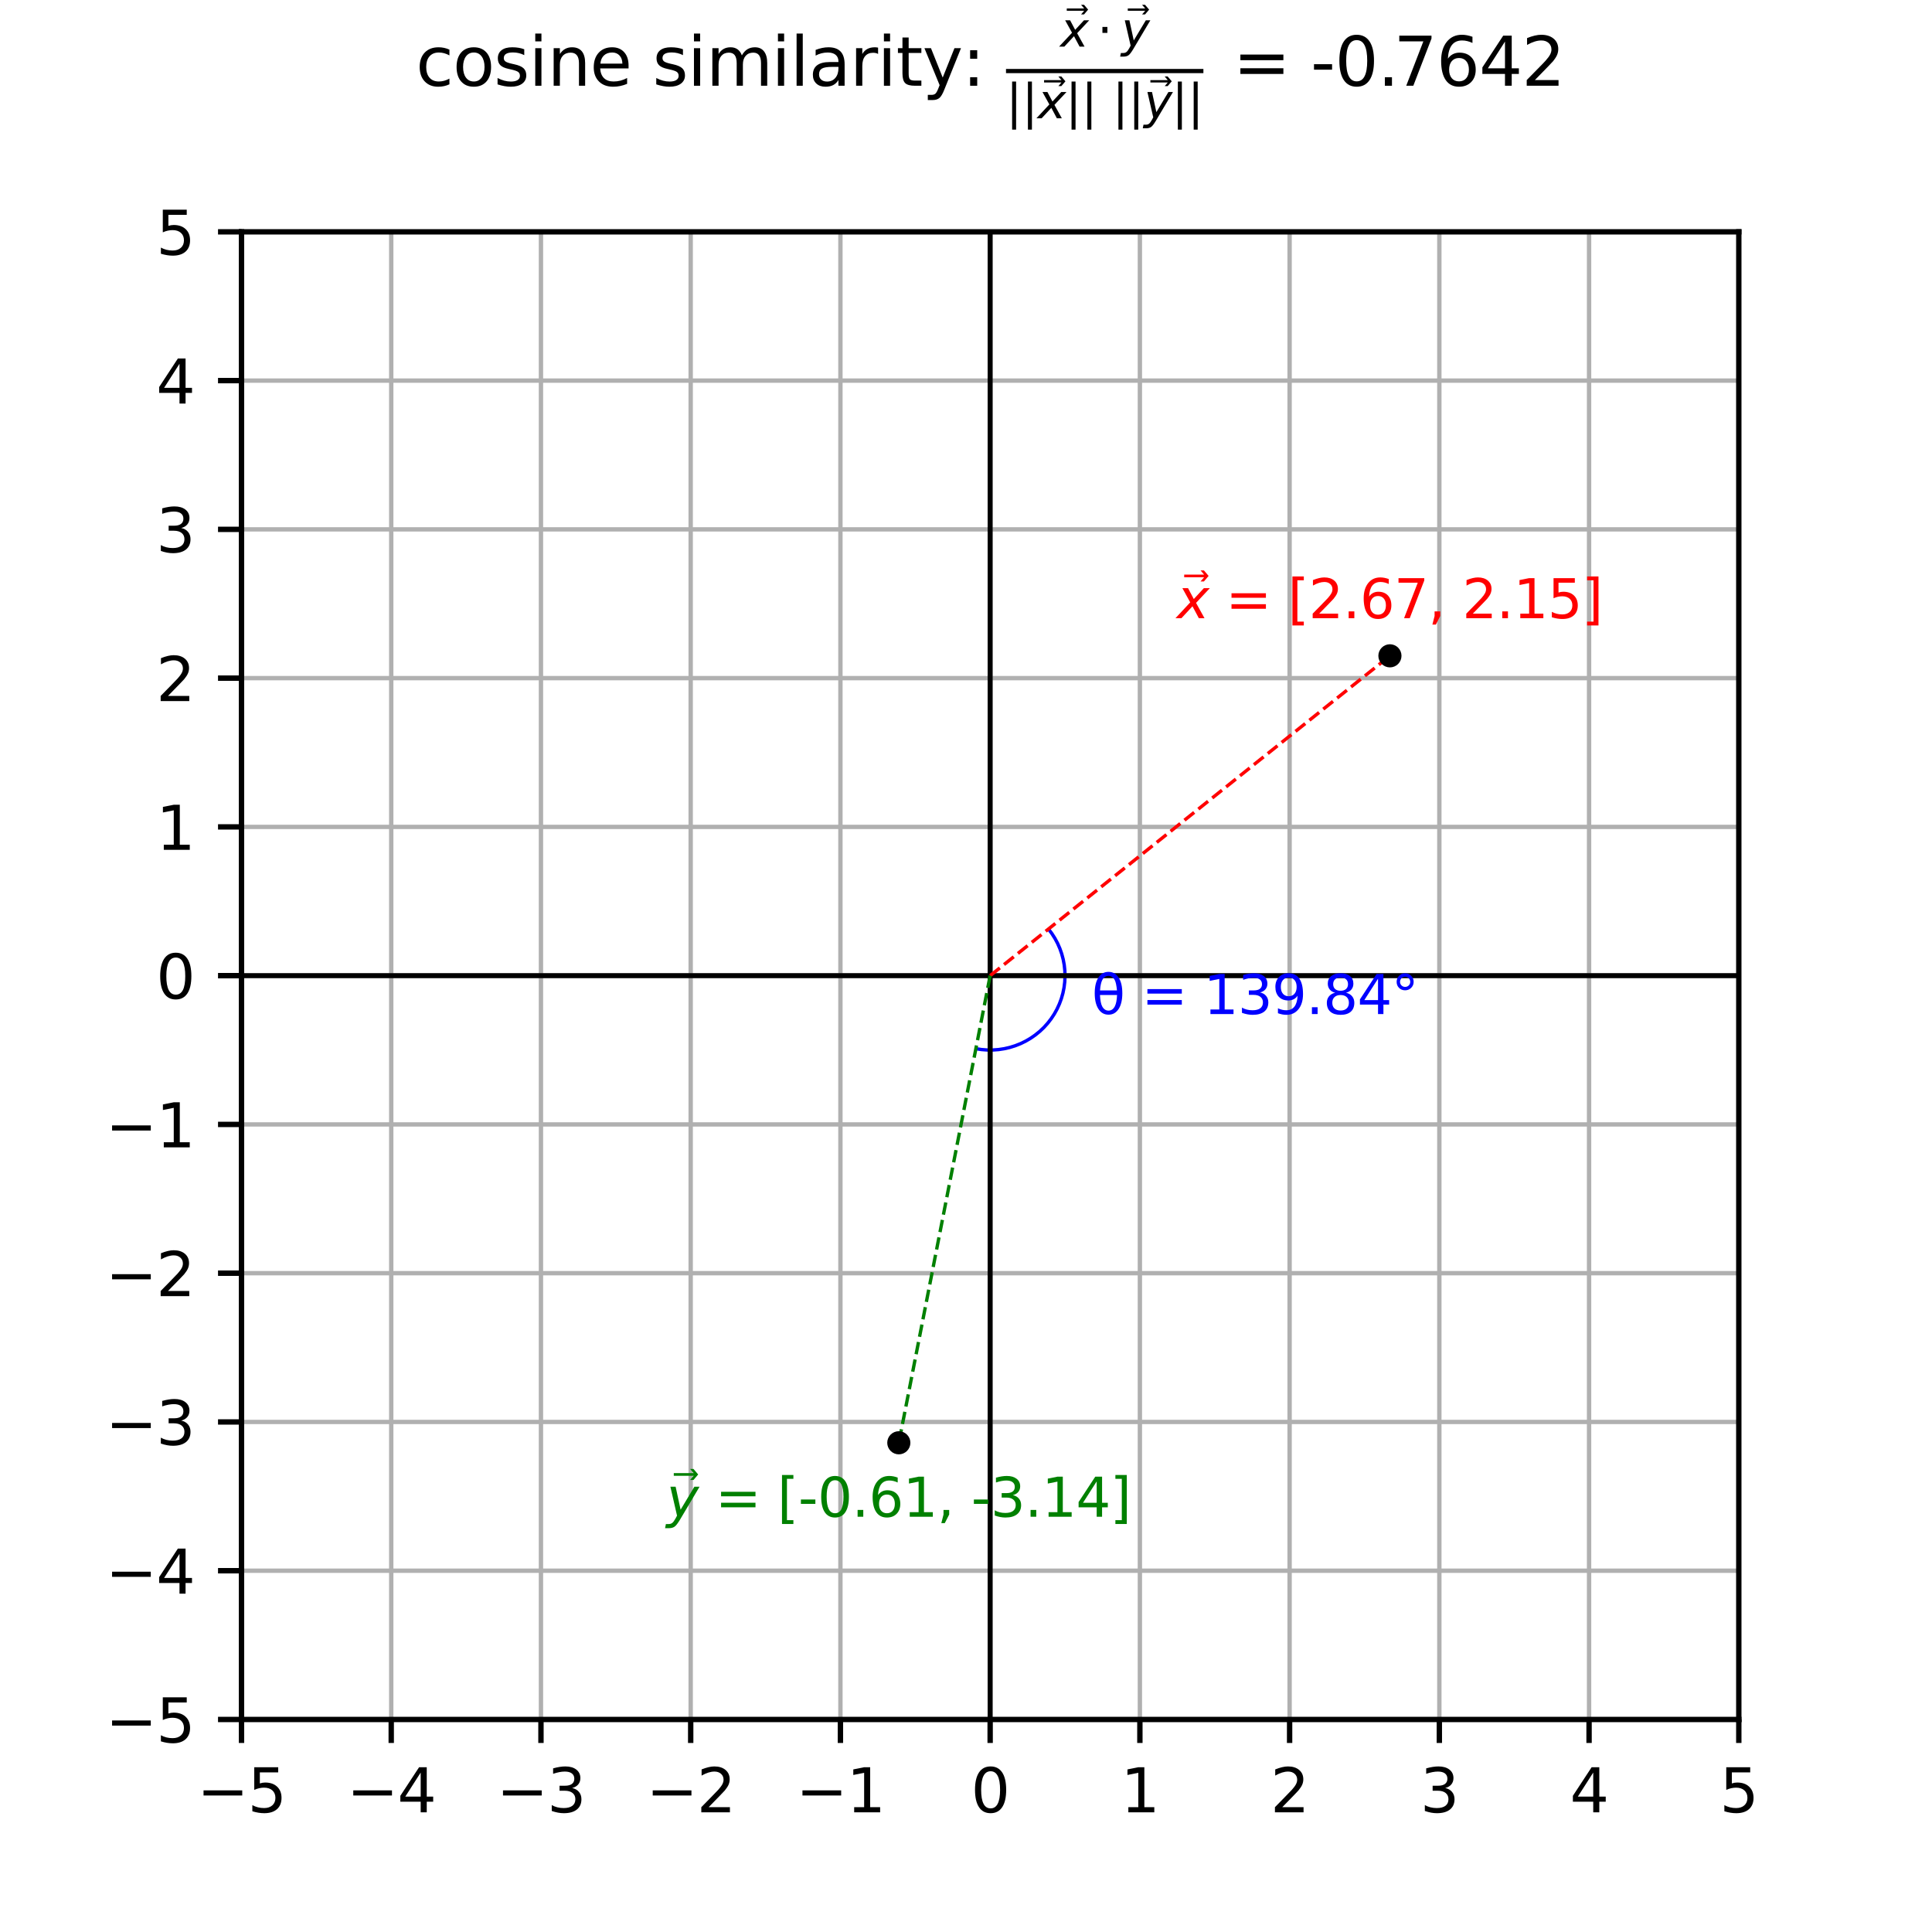 <?xml version="1.0" encoding="utf-8" standalone="no"?>
<!DOCTYPE svg PUBLIC "-//W3C//DTD SVG 1.1//EN"
  "http://www.w3.org/Graphics/SVG/1.1/DTD/svg11.dtd">
<svg xmlns:xlink="http://www.w3.org/1999/xlink" width="288pt" height="288pt" viewBox="0 0 288 288" xmlns="http://www.w3.org/2000/svg" version="1.1">
 <defs>
  <style type="text/css">*{stroke-linejoin: round; stroke-linecap: butt}</style>
 </defs>
 <g id="figure_1">
  <g id="patch_1">
   <path d="M 0 288 
L 288 288 
L 288 0 
L 0 0 
L 0 288 
z
" style="fill: none"/>
  </g>
  <g id="axes_1">
   <g id="patch_2">
    <path d="M 36 256.32 
L 259.2 256.32 
L 259.2 34.56 
L 36 34.56 
L 36 256.32 
z
" style="fill: none"/>
   </g>
   <g id="patch_3">
    <path d="M 145.472 156.325 
C 147.717 156.758 150.043 156.495 152.133 155.572 
C 154.223 154.649 155.978 153.11 157.158 151.163 
C 158.339 149.217 158.889 146.956 158.734 144.689 
C 158.579 142.422 157.727 140.256 156.292 138.486 
" clip-path="url(#p35986ba373)" style="fill: none; stroke: #0000ff; stroke-width: 0.5; stroke-linejoin: miter"/>
   </g>
   <g id="matplotlib.axis_1">
    <g id="xtick_1">
     <g id="line2d_1">
      <path d="M 36 256.32 
L 36 34.56 
" clip-path="url(#p35986ba373)" style="fill: none; stroke: #b0b0b0; stroke-width: 0.65; stroke-linecap: square"/>
     </g>
     <g id="line2d_2">
      <defs>
       <path id="mcb93798293" d="M 0 0 
L 0 3.5 
" style="stroke: #000000; stroke-width: 0.8"/>
      </defs>
      <g>
       <use xlink:href="#mcb93798293" x="36" y="256.32" style="stroke: #000000; stroke-width: 0.8"/>
      </g>
     </g>
     <g id="text_1">
      <!-- −5 -->
      <g transform="translate(29.366 270.159) scale(0.09 -0.09)">
       <defs>
        <path id="DejaVuSans-2212" d="M 678 2272 
L 4684 2272 
L 4684 1741 
L 678 1741 
L 678 2272 
z
" transform="scale(0.016)"/>
        <path id="DejaVuSans-35" d="M 691 4666 
L 3169 4666 
L 3169 4134 
L 1269 4134 
L 1269 2991 
Q 1406 3038 1543 3061 
Q 1681 3084 1819 3084 
Q 2600 3084 3056 2656 
Q 3513 2228 3513 1497 
Q 3513 744 3044 326 
Q 2575 -91 1722 -91 
Q 1428 -91 1123 -41 
Q 819 9 494 109 
L 494 744 
Q 775 591 1075 516 
Q 1375 441 1709 441 
Q 2250 441 2565 725 
Q 2881 1009 2881 1497 
Q 2881 1984 2565 2268 
Q 2250 2553 1709 2553 
Q 1456 2553 1204 2497 
Q 953 2441 691 2322 
L 691 4666 
z
" transform="scale(0.016)"/>
       </defs>
       <use xlink:href="#DejaVuSans-2212"/>
       <use xlink:href="#DejaVuSans-35" x="83.789"/>
      </g>
     </g>
    </g>
    <g id="xtick_2">
     <g id="line2d_3">
      <path d="M 58.32 256.32 
L 58.32 34.56 
" clip-path="url(#p35986ba373)" style="fill: none; stroke: #b0b0b0; stroke-width: 0.65; stroke-linecap: square"/>
     </g>
     <g id="line2d_4">
      <g>
       <use xlink:href="#mcb93798293" x="58.32" y="256.32" style="stroke: #000000; stroke-width: 0.8"/>
      </g>
     </g>
     <g id="text_2">
      <!-- −4 -->
      <g transform="translate(51.686 270.159) scale(0.09 -0.09)">
       <defs>
        <path id="DejaVuSans-34" d="M 2419 4116 
L 825 1625 
L 2419 1625 
L 2419 4116 
z
M 2253 4666 
L 3047 4666 
L 3047 1625 
L 3713 1625 
L 3713 1100 
L 3047 1100 
L 3047 0 
L 2419 0 
L 2419 1100 
L 313 1100 
L 313 1709 
L 2253 4666 
z
" transform="scale(0.016)"/>
       </defs>
       <use xlink:href="#DejaVuSans-2212"/>
       <use xlink:href="#DejaVuSans-34" x="83.789"/>
      </g>
     </g>
    </g>
    <g id="xtick_3">
     <g id="line2d_5">
      <path d="M 80.64 256.32 
L 80.64 34.56 
" clip-path="url(#p35986ba373)" style="fill: none; stroke: #b0b0b0; stroke-width: 0.65; stroke-linecap: square"/>
     </g>
     <g id="line2d_6">
      <g>
       <use xlink:href="#mcb93798293" x="80.64" y="256.32" style="stroke: #000000; stroke-width: 0.8"/>
      </g>
     </g>
     <g id="text_3">
      <!-- −3 -->
      <g transform="translate(74.006 270.159) scale(0.09 -0.09)">
       <defs>
        <path id="DejaVuSans-33" d="M 2597 2516 
Q 3050 2419 3304 2112 
Q 3559 1806 3559 1356 
Q 3559 666 3084 287 
Q 2609 -91 1734 -91 
Q 1441 -91 1130 -33 
Q 819 25 488 141 
L 488 750 
Q 750 597 1062 519 
Q 1375 441 1716 441 
Q 2309 441 2620 675 
Q 2931 909 2931 1356 
Q 2931 1769 2642 2001 
Q 2353 2234 1838 2234 
L 1294 2234 
L 1294 2753 
L 1863 2753 
Q 2328 2753 2575 2939 
Q 2822 3125 2822 3475 
Q 2822 3834 2567 4026 
Q 2313 4219 1838 4219 
Q 1578 4219 1281 4162 
Q 984 4106 628 3988 
L 628 4550 
Q 988 4650 1302 4700 
Q 1616 4750 1894 4750 
Q 2613 4750 3031 4423 
Q 3450 4097 3450 3541 
Q 3450 3153 3228 2886 
Q 3006 2619 2597 2516 
z
" transform="scale(0.016)"/>
       </defs>
       <use xlink:href="#DejaVuSans-2212"/>
       <use xlink:href="#DejaVuSans-33" x="83.789"/>
      </g>
     </g>
    </g>
    <g id="xtick_4">
     <g id="line2d_7">
      <path d="M 102.96 256.32 
L 102.96 34.56 
" clip-path="url(#p35986ba373)" style="fill: none; stroke: #b0b0b0; stroke-width: 0.65; stroke-linecap: square"/>
     </g>
     <g id="line2d_8">
      <g>
       <use xlink:href="#mcb93798293" x="102.96" y="256.32" style="stroke: #000000; stroke-width: 0.8"/>
      </g>
     </g>
     <g id="text_4">
      <!-- −2 -->
      <g transform="translate(96.326 270.159) scale(0.09 -0.09)">
       <defs>
        <path id="DejaVuSans-32" d="M 1228 531 
L 3431 531 
L 3431 0 
L 469 0 
L 469 531 
Q 828 903 1448 1529 
Q 2069 2156 2228 2338 
Q 2531 2678 2651 2914 
Q 2772 3150 2772 3378 
Q 2772 3750 2511 3984 
Q 2250 4219 1831 4219 
Q 1534 4219 1204 4116 
Q 875 4013 500 3803 
L 500 4441 
Q 881 4594 1212 4672 
Q 1544 4750 1819 4750 
Q 2544 4750 2975 4387 
Q 3406 4025 3406 3419 
Q 3406 3131 3298 2873 
Q 3191 2616 2906 2266 
Q 2828 2175 2409 1742 
Q 1991 1309 1228 531 
z
" transform="scale(0.016)"/>
       </defs>
       <use xlink:href="#DejaVuSans-2212"/>
       <use xlink:href="#DejaVuSans-32" x="83.789"/>
      </g>
     </g>
    </g>
    <g id="xtick_5">
     <g id="line2d_9">
      <path d="M 125.28 256.32 
L 125.28 34.56 
" clip-path="url(#p35986ba373)" style="fill: none; stroke: #b0b0b0; stroke-width: 0.65; stroke-linecap: square"/>
     </g>
     <g id="line2d_10">
      <g>
       <use xlink:href="#mcb93798293" x="125.28" y="256.32" style="stroke: #000000; stroke-width: 0.8"/>
      </g>
     </g>
     <g id="text_5">
      <!-- −1 -->
      <g transform="translate(118.646 270.159) scale(0.09 -0.09)">
       <defs>
        <path id="DejaVuSans-31" d="M 794 531 
L 1825 531 
L 1825 4091 
L 703 3866 
L 703 4441 
L 1819 4666 
L 2450 4666 
L 2450 531 
L 3481 531 
L 3481 0 
L 794 0 
L 794 531 
z
" transform="scale(0.016)"/>
       </defs>
       <use xlink:href="#DejaVuSans-2212"/>
       <use xlink:href="#DejaVuSans-31" x="83.789"/>
      </g>
     </g>
    </g>
    <g id="xtick_6">
     <g id="line2d_11">
      <path d="M 147.6 256.32 
L 147.6 34.56 
" clip-path="url(#p35986ba373)" style="fill: none; stroke: #b0b0b0; stroke-width: 0.65; stroke-linecap: square"/>
     </g>
     <g id="line2d_12">
      <g>
       <use xlink:href="#mcb93798293" x="147.6" y="256.32" style="stroke: #000000; stroke-width: 0.8"/>
      </g>
     </g>
     <g id="text_6">
      <!-- 0 -->
      <g transform="translate(144.737 270.159) scale(0.09 -0.09)">
       <defs>
        <path id="DejaVuSans-30" d="M 2034 4250 
Q 1547 4250 1301 3770 
Q 1056 3291 1056 2328 
Q 1056 1369 1301 889 
Q 1547 409 2034 409 
Q 2525 409 2770 889 
Q 3016 1369 3016 2328 
Q 3016 3291 2770 3770 
Q 2525 4250 2034 4250 
z
M 2034 4750 
Q 2819 4750 3233 4129 
Q 3647 3509 3647 2328 
Q 3647 1150 3233 529 
Q 2819 -91 2034 -91 
Q 1250 -91 836 529 
Q 422 1150 422 2328 
Q 422 3509 836 4129 
Q 1250 4750 2034 4750 
z
" transform="scale(0.016)"/>
       </defs>
       <use xlink:href="#DejaVuSans-30"/>
      </g>
     </g>
    </g>
    <g id="xtick_7">
     <g id="line2d_13">
      <path d="M 169.92 256.32 
L 169.92 34.56 
" clip-path="url(#p35986ba373)" style="fill: none; stroke: #b0b0b0; stroke-width: 0.65; stroke-linecap: square"/>
     </g>
     <g id="line2d_14">
      <g>
       <use xlink:href="#mcb93798293" x="169.92" y="256.32" style="stroke: #000000; stroke-width: 0.8"/>
      </g>
     </g>
     <g id="text_7">
      <!-- 1 -->
      <g transform="translate(167.057 270.159) scale(0.09 -0.09)">
       <use xlink:href="#DejaVuSans-31"/>
      </g>
     </g>
    </g>
    <g id="xtick_8">
     <g id="line2d_15">
      <path d="M 192.24 256.32 
L 192.24 34.56 
" clip-path="url(#p35986ba373)" style="fill: none; stroke: #b0b0b0; stroke-width: 0.65; stroke-linecap: square"/>
     </g>
     <g id="line2d_16">
      <g>
       <use xlink:href="#mcb93798293" x="192.24" y="256.32" style="stroke: #000000; stroke-width: 0.8"/>
      </g>
     </g>
     <g id="text_8">
      <!-- 2 -->
      <g transform="translate(189.377 270.159) scale(0.09 -0.09)">
       <use xlink:href="#DejaVuSans-32"/>
      </g>
     </g>
    </g>
    <g id="xtick_9">
     <g id="line2d_17">
      <path d="M 214.56 256.32 
L 214.56 34.56 
" clip-path="url(#p35986ba373)" style="fill: none; stroke: #b0b0b0; stroke-width: 0.65; stroke-linecap: square"/>
     </g>
     <g id="line2d_18">
      <g>
       <use xlink:href="#mcb93798293" x="214.56" y="256.32" style="stroke: #000000; stroke-width: 0.8"/>
      </g>
     </g>
     <g id="text_9">
      <!-- 3 -->
      <g transform="translate(211.697 270.159) scale(0.09 -0.09)">
       <use xlink:href="#DejaVuSans-33"/>
      </g>
     </g>
    </g>
    <g id="xtick_10">
     <g id="line2d_19">
      <path d="M 236.88 256.32 
L 236.88 34.56 
" clip-path="url(#p35986ba373)" style="fill: none; stroke: #b0b0b0; stroke-width: 0.65; stroke-linecap: square"/>
     </g>
     <g id="line2d_20">
      <g>
       <use xlink:href="#mcb93798293" x="236.88" y="256.32" style="stroke: #000000; stroke-width: 0.8"/>
      </g>
     </g>
     <g id="text_10">
      <!-- 4 -->
      <g transform="translate(234.017 270.159) scale(0.09 -0.09)">
       <use xlink:href="#DejaVuSans-34"/>
      </g>
     </g>
    </g>
    <g id="xtick_11">
     <g id="line2d_21">
      <path d="M 259.2 256.32 
L 259.2 34.56 
" clip-path="url(#p35986ba373)" style="fill: none; stroke: #b0b0b0; stroke-width: 0.65; stroke-linecap: square"/>
     </g>
     <g id="line2d_22">
      <g>
       <use xlink:href="#mcb93798293" x="259.2" y="256.32" style="stroke: #000000; stroke-width: 0.8"/>
      </g>
     </g>
     <g id="text_11">
      <!-- 5 -->
      <g transform="translate(256.337 270.159) scale(0.09 -0.09)">
       <use xlink:href="#DejaVuSans-35"/>
      </g>
     </g>
    </g>
   </g>
   <g id="matplotlib.axis_2">
    <g id="ytick_1">
     <g id="line2d_23">
      <path d="M 36 256.32 
L 259.2 256.32 
" clip-path="url(#p35986ba373)" style="fill: none; stroke: #b0b0b0; stroke-width: 0.65; stroke-linecap: square"/>
     </g>
     <g id="line2d_24">
      <defs>
       <path id="m95aa0c121e" d="M 0 0 
L -3.5 0 
" style="stroke: #000000; stroke-width: 0.8"/>
      </defs>
      <g>
       <use xlink:href="#m95aa0c121e" x="36" y="256.32" style="stroke: #000000; stroke-width: 0.8"/>
      </g>
     </g>
     <g id="text_12">
      <!-- −5 -->
      <g transform="translate(15.732 259.739) scale(0.09 -0.09)">
       <use xlink:href="#DejaVuSans-2212"/>
       <use xlink:href="#DejaVuSans-35" x="83.789"/>
      </g>
     </g>
    </g>
    <g id="ytick_2">
     <g id="line2d_25">
      <path d="M 36 234.144 
L 259.2 234.144 
" clip-path="url(#p35986ba373)" style="fill: none; stroke: #b0b0b0; stroke-width: 0.65; stroke-linecap: square"/>
     </g>
     <g id="line2d_26">
      <g>
       <use xlink:href="#m95aa0c121e" x="36" y="234.144" style="stroke: #000000; stroke-width: 0.8"/>
      </g>
     </g>
     <g id="text_13">
      <!-- −4 -->
      <g transform="translate(15.732 237.563) scale(0.09 -0.09)">
       <use xlink:href="#DejaVuSans-2212"/>
       <use xlink:href="#DejaVuSans-34" x="83.789"/>
      </g>
     </g>
    </g>
    <g id="ytick_3">
     <g id="line2d_27">
      <path d="M 36 211.968 
L 259.2 211.968 
" clip-path="url(#p35986ba373)" style="fill: none; stroke: #b0b0b0; stroke-width: 0.65; stroke-linecap: square"/>
     </g>
     <g id="line2d_28">
      <g>
       <use xlink:href="#m95aa0c121e" x="36" y="211.968" style="stroke: #000000; stroke-width: 0.8"/>
      </g>
     </g>
     <g id="text_14">
      <!-- −3 -->
      <g transform="translate(15.732 215.387) scale(0.09 -0.09)">
       <use xlink:href="#DejaVuSans-2212"/>
       <use xlink:href="#DejaVuSans-33" x="83.789"/>
      </g>
     </g>
    </g>
    <g id="ytick_4">
     <g id="line2d_29">
      <path d="M 36 189.792 
L 259.2 189.792 
" clip-path="url(#p35986ba373)" style="fill: none; stroke: #b0b0b0; stroke-width: 0.65; stroke-linecap: square"/>
     </g>
     <g id="line2d_30">
      <g>
       <use xlink:href="#m95aa0c121e" x="36" y="189.792" style="stroke: #000000; stroke-width: 0.8"/>
      </g>
     </g>
     <g id="text_15">
      <!-- −2 -->
      <g transform="translate(15.732 193.211) scale(0.09 -0.09)">
       <use xlink:href="#DejaVuSans-2212"/>
       <use xlink:href="#DejaVuSans-32" x="83.789"/>
      </g>
     </g>
    </g>
    <g id="ytick_5">
     <g id="line2d_31">
      <path d="M 36 167.616 
L 259.2 167.616 
" clip-path="url(#p35986ba373)" style="fill: none; stroke: #b0b0b0; stroke-width: 0.65; stroke-linecap: square"/>
     </g>
     <g id="line2d_32">
      <g>
       <use xlink:href="#m95aa0c121e" x="36" y="167.616" style="stroke: #000000; stroke-width: 0.8"/>
      </g>
     </g>
     <g id="text_16">
      <!-- −1 -->
      <g transform="translate(15.732 171.035) scale(0.09 -0.09)">
       <use xlink:href="#DejaVuSans-2212"/>
       <use xlink:href="#DejaVuSans-31" x="83.789"/>
      </g>
     </g>
    </g>
    <g id="ytick_6">
     <g id="line2d_33">
      <path d="M 36 145.44 
L 259.2 145.44 
" clip-path="url(#p35986ba373)" style="fill: none; stroke: #b0b0b0; stroke-width: 0.65; stroke-linecap: square"/>
     </g>
     <g id="line2d_34">
      <g>
       <use xlink:href="#m95aa0c121e" x="36" y="145.44" style="stroke: #000000; stroke-width: 0.8"/>
      </g>
     </g>
     <g id="text_17">
      <!-- 0 -->
      <g transform="translate(23.274 148.859) scale(0.09 -0.09)">
       <use xlink:href="#DejaVuSans-30"/>
      </g>
     </g>
    </g>
    <g id="ytick_7">
     <g id="line2d_35">
      <path d="M 36 123.264 
L 259.2 123.264 
" clip-path="url(#p35986ba373)" style="fill: none; stroke: #b0b0b0; stroke-width: 0.65; stroke-linecap: square"/>
     </g>
     <g id="line2d_36">
      <g>
       <use xlink:href="#m95aa0c121e" x="36" y="123.264" style="stroke: #000000; stroke-width: 0.8"/>
      </g>
     </g>
     <g id="text_18">
      <!-- 1 -->
      <g transform="translate(23.274 126.683) scale(0.09 -0.09)">
       <use xlink:href="#DejaVuSans-31"/>
      </g>
     </g>
    </g>
    <g id="ytick_8">
     <g id="line2d_37">
      <path d="M 36 101.088 
L 259.2 101.088 
" clip-path="url(#p35986ba373)" style="fill: none; stroke: #b0b0b0; stroke-width: 0.65; stroke-linecap: square"/>
     </g>
     <g id="line2d_38">
      <g>
       <use xlink:href="#m95aa0c121e" x="36" y="101.088" style="stroke: #000000; stroke-width: 0.8"/>
      </g>
     </g>
     <g id="text_19">
      <!-- 2 -->
      <g transform="translate(23.274 104.507) scale(0.09 -0.09)">
       <use xlink:href="#DejaVuSans-32"/>
      </g>
     </g>
    </g>
    <g id="ytick_9">
     <g id="line2d_39">
      <path d="M 36 78.912 
L 259.2 78.912 
" clip-path="url(#p35986ba373)" style="fill: none; stroke: #b0b0b0; stroke-width: 0.65; stroke-linecap: square"/>
     </g>
     <g id="line2d_40">
      <g>
       <use xlink:href="#m95aa0c121e" x="36" y="78.912" style="stroke: #000000; stroke-width: 0.8"/>
      </g>
     </g>
     <g id="text_20">
      <!-- 3 -->
      <g transform="translate(23.274 82.331) scale(0.09 -0.09)">
       <use xlink:href="#DejaVuSans-33"/>
      </g>
     </g>
    </g>
    <g id="ytick_10">
     <g id="line2d_41">
      <path d="M 36 56.736 
L 259.2 56.736 
" clip-path="url(#p35986ba373)" style="fill: none; stroke: #b0b0b0; stroke-width: 0.65; stroke-linecap: square"/>
     </g>
     <g id="line2d_42">
      <g>
       <use xlink:href="#m95aa0c121e" x="36" y="56.736" style="stroke: #000000; stroke-width: 0.8"/>
      </g>
     </g>
     <g id="text_21">
      <!-- 4 -->
      <g transform="translate(23.274 60.155) scale(0.09 -0.09)">
       <use xlink:href="#DejaVuSans-34"/>
      </g>
     </g>
    </g>
    <g id="ytick_11">
     <g id="line2d_43">
      <path d="M 36 34.56 
L 259.2 34.56 
" clip-path="url(#p35986ba373)" style="fill: none; stroke: #b0b0b0; stroke-width: 0.65; stroke-linecap: square"/>
     </g>
     <g id="line2d_44">
      <g>
       <use xlink:href="#m95aa0c121e" x="36" y="34.56" style="stroke: #000000; stroke-width: 0.8"/>
      </g>
     </g>
     <g id="text_22">
      <!-- 5 -->
      <g transform="translate(23.274 37.979) scale(0.09 -0.09)">
       <use xlink:href="#DejaVuSans-35"/>
      </g>
     </g>
    </g>
   </g>
   <g id="line2d_45">
    <path d="M 147.6 256.32 
L 147.6 34.56 
" clip-path="url(#p35986ba373)" style="fill: none; stroke: #000000; stroke-width: 0.75; stroke-linecap: square"/>
   </g>
   <g id="line2d_46">
    <path d="M 36 145.44 
L 259.2 145.44 
" clip-path="url(#p35986ba373)" style="fill: none; stroke: #000000; stroke-width: 0.75; stroke-linecap: square"/>
   </g>
   <g id="line2d_47">
    <path d="M 147.6 145.44 
L 207.194 97.762 
" clip-path="url(#p35986ba373)" style="fill: none; stroke-dasharray: 1.85,0.8; stroke-dashoffset: 0; stroke: #ff0000; stroke-width: 0.5"/>
   </g>
   <g id="patch_4">
    <path d="M 36 256.32 
L 36 34.56 
" style="fill: none; stroke: #000000; stroke-width: 0.8; stroke-linejoin: miter; stroke-linecap: square"/>
   </g>
   <g id="patch_5">
    <path d="M 259.2 256.32 
L 259.2 34.56 
" style="fill: none; stroke: #000000; stroke-width: 0.8; stroke-linejoin: miter; stroke-linecap: square"/>
   </g>
   <g id="patch_6">
    <path d="M 36 256.32 
L 259.2 256.32 
" style="fill: none; stroke: #000000; stroke-width: 0.8; stroke-linejoin: miter; stroke-linecap: square"/>
   </g>
   <g id="patch_7">
    <path d="M 36 34.56 
L 259.2 34.56 
" style="fill: none; stroke: #000000; stroke-width: 0.8; stroke-linejoin: miter; stroke-linecap: square"/>
   </g>
   <g id="text_23">
    <!-- θ = 139.84° -->
    <g style="fill: #0000ff" transform="translate(162.738 151.163) scale(0.08 -0.08)">
     <defs>
      <path id="DejaVuSans-3b8" d="M 2953 2219 
L 963 2219 
Q 1009 1284 1225 888 
Q 1494 400 1959 400 
Q 2428 400 2688 891 
Q 2916 1322 2953 2219 
z
M 2944 2750 
Q 2856 3638 2688 3950 
Q 2419 4444 1959 4444 
Q 1481 4444 1228 3956 
Q 1028 3563 969 2750 
L 2944 2750 
z
M 1959 4913 
Q 2709 4913 3138 4250 
Q 3566 3591 3566 2422 
Q 3566 1256 3138 594 
Q 2709 -72 1959 -72 
Q 1206 -72 781 594 
Q 353 1256 353 2422 
Q 353 3591 781 4250 
Q 1206 4913 1959 4913 
z
" transform="scale(0.016)"/>
      <path id="DejaVuSans-20" transform="scale(0.016)"/>
      <path id="DejaVuSans-3d" d="M 678 2906 
L 4684 2906 
L 4684 2381 
L 678 2381 
L 678 2906 
z
M 678 1631 
L 4684 1631 
L 4684 1100 
L 678 1100 
L 678 1631 
z
" transform="scale(0.016)"/>
      <path id="DejaVuSans-39" d="M 703 97 
L 703 672 
Q 941 559 1184 500 
Q 1428 441 1663 441 
Q 2288 441 2617 861 
Q 2947 1281 2994 2138 
Q 2813 1869 2534 1725 
Q 2256 1581 1919 1581 
Q 1219 1581 811 2004 
Q 403 2428 403 3163 
Q 403 3881 828 4315 
Q 1253 4750 1959 4750 
Q 2769 4750 3195 4129 
Q 3622 3509 3622 2328 
Q 3622 1225 3098 567 
Q 2575 -91 1691 -91 
Q 1453 -91 1209 -44 
Q 966 3 703 97 
z
M 1959 2075 
Q 2384 2075 2632 2365 
Q 2881 2656 2881 3163 
Q 2881 3666 2632 3958 
Q 2384 4250 1959 4250 
Q 1534 4250 1286 3958 
Q 1038 3666 1038 3163 
Q 1038 2656 1286 2365 
Q 1534 2075 1959 2075 
z
" transform="scale(0.016)"/>
      <path id="DejaVuSans-2e" d="M 684 794 
L 1344 794 
L 1344 0 
L 684 0 
L 684 794 
z
" transform="scale(0.016)"/>
      <path id="DejaVuSans-38" d="M 2034 2216 
Q 1584 2216 1326 1975 
Q 1069 1734 1069 1313 
Q 1069 891 1326 650 
Q 1584 409 2034 409 
Q 2484 409 2743 651 
Q 3003 894 3003 1313 
Q 3003 1734 2745 1975 
Q 2488 2216 2034 2216 
z
M 1403 2484 
Q 997 2584 770 2862 
Q 544 3141 544 3541 
Q 544 4100 942 4425 
Q 1341 4750 2034 4750 
Q 2731 4750 3128 4425 
Q 3525 4100 3525 3541 
Q 3525 3141 3298 2862 
Q 3072 2584 2669 2484 
Q 3125 2378 3379 2068 
Q 3634 1759 3634 1313 
Q 3634 634 3220 271 
Q 2806 -91 2034 -91 
Q 1263 -91 848 271 
Q 434 634 434 1313 
Q 434 1759 690 2068 
Q 947 2378 1403 2484 
z
M 1172 3481 
Q 1172 3119 1398 2916 
Q 1625 2713 2034 2713 
Q 2441 2713 2670 2916 
Q 2900 3119 2900 3481 
Q 2900 3844 2670 4047 
Q 2441 4250 2034 4250 
Q 1625 4250 1398 4047 
Q 1172 3844 1172 3481 
z
" transform="scale(0.016)"/>
      <path id="DejaVuSans-b0" d="M 1600 4347 
Q 1350 4347 1178 4173 
Q 1006 4000 1006 3750 
Q 1006 3503 1178 3333 
Q 1350 3163 1600 3163 
Q 1850 3163 2022 3333 
Q 2194 3503 2194 3750 
Q 2194 3997 2020 4172 
Q 1847 4347 1600 4347 
z
M 1600 4750 
Q 1800 4750 1984 4673 
Q 2169 4597 2303 4453 
Q 2447 4313 2519 4134 
Q 2591 3956 2591 3750 
Q 2591 3338 2302 3052 
Q 2013 2766 1594 2766 
Q 1172 2766 890 3047 
Q 609 3328 609 3750 
Q 609 4169 896 4459 
Q 1184 4750 1600 4750 
z
" transform="scale(0.016)"/>
     </defs>
     <use xlink:href="#DejaVuSans-3b8"/>
     <use xlink:href="#DejaVuSans-20" x="61.182"/>
     <use xlink:href="#DejaVuSans-3d" x="92.969"/>
     <use xlink:href="#DejaVuSans-20" x="176.758"/>
     <use xlink:href="#DejaVuSans-31" x="208.545"/>
     <use xlink:href="#DejaVuSans-33" x="272.168"/>
     <use xlink:href="#DejaVuSans-39" x="335.791"/>
     <use xlink:href="#DejaVuSans-2e" x="399.414"/>
     <use xlink:href="#DejaVuSans-38" x="431.201"/>
     <use xlink:href="#DejaVuSans-34" x="494.824"/>
     <use xlink:href="#DejaVuSans-b0" x="558.447"/>
    </g>
   </g>
   <g id="text_24">
    <!-- $\vec{x}$ = [2.67, 2.15] -->
    <g style="fill: #ff0000" transform="translate(175.434 92.218) scale(0.08 -0.08)">
     <defs>
      <path id="DejaVuSans-20d7" d="M -3009 4066 
L -3009 4378 
L -694 4378 
L -1106 4863 
L -713 4863 
L -166 4222 
L -713 3581 
L -1106 3581 
L -694 4066 
L -3009 4066 
z
" transform="scale(0.016)"/>
      <path id="DejaVuSans-Oblique-78" d="M 3841 3500 
L 2234 1784 
L 3219 0 
L 2559 0 
L 1819 1388 
L 531 0 
L -166 0 
L 1556 1844 
L 641 3500 
L 1300 3500 
L 1972 2234 
L 3144 3500 
L 3841 3500 
z
" transform="scale(0.016)"/>
      <path id="DejaVuSans-5b" d="M 550 4863 
L 1875 4863 
L 1875 4416 
L 1125 4416 
L 1125 -397 
L 1875 -397 
L 1875 -844 
L 550 -844 
L 550 4863 
z
" transform="scale(0.016)"/>
      <path id="DejaVuSans-36" d="M 2113 2584 
Q 1688 2584 1439 2293 
Q 1191 2003 1191 1497 
Q 1191 994 1439 701 
Q 1688 409 2113 409 
Q 2538 409 2786 701 
Q 3034 994 3034 1497 
Q 3034 2003 2786 2293 
Q 2538 2584 2113 2584 
z
M 3366 4563 
L 3366 3988 
Q 3128 4100 2886 4159 
Q 2644 4219 2406 4219 
Q 1781 4219 1451 3797 
Q 1122 3375 1075 2522 
Q 1259 2794 1537 2939 
Q 1816 3084 2150 3084 
Q 2853 3084 3261 2657 
Q 3669 2231 3669 1497 
Q 3669 778 3244 343 
Q 2819 -91 2113 -91 
Q 1303 -91 875 529 
Q 447 1150 447 2328 
Q 447 3434 972 4092 
Q 1497 4750 2381 4750 
Q 2619 4750 2861 4703 
Q 3103 4656 3366 4563 
z
" transform="scale(0.016)"/>
      <path id="DejaVuSans-37" d="M 525 4666 
L 3525 4666 
L 3525 4397 
L 1831 0 
L 1172 0 
L 2766 4134 
L 525 4134 
L 525 4666 
z
" transform="scale(0.016)"/>
      <path id="DejaVuSans-2c" d="M 750 794 
L 1409 794 
L 1409 256 
L 897 -744 
L 494 -744 
L 750 256 
L 750 794 
z
" transform="scale(0.016)"/>
      <path id="DejaVuSans-5d" d="M 1947 4863 
L 1947 -844 
L 622 -844 
L 622 -397 
L 1369 -397 
L 1369 4416 
L 622 4416 
L 622 4863 
L 1947 4863 
z
" transform="scale(0.016)"/>
     </defs>
     <use xlink:href="#DejaVuSans-20d7" transform="translate(61.811 12.016)"/>
     <use xlink:href="#DejaVuSans-Oblique-78" transform="translate(0 0.781)"/>
     <use xlink:href="#DejaVuSans-20" transform="translate(59.18 0.781)"/>
     <use xlink:href="#DejaVuSans-3d" transform="translate(90.967 0.781)"/>
     <use xlink:href="#DejaVuSans-20" transform="translate(174.756 0.781)"/>
     <use xlink:href="#DejaVuSans-5b" transform="translate(206.543 0.781)"/>
     <use xlink:href="#DejaVuSans-32" transform="translate(245.557 0.781)"/>
     <use xlink:href="#DejaVuSans-2e" transform="translate(309.18 0.781)"/>
     <use xlink:href="#DejaVuSans-36" transform="translate(340.967 0.781)"/>
     <use xlink:href="#DejaVuSans-37" transform="translate(404.59 0.781)"/>
     <use xlink:href="#DejaVuSans-2c" transform="translate(468.213 0.781)"/>
     <use xlink:href="#DejaVuSans-20" transform="translate(500 0.781)"/>
     <use xlink:href="#DejaVuSans-32" transform="translate(531.787 0.781)"/>
     <use xlink:href="#DejaVuSans-2e" transform="translate(595.41 0.781)"/>
     <use xlink:href="#DejaVuSans-31" transform="translate(627.197 0.781)"/>
     <use xlink:href="#DejaVuSans-35" transform="translate(690.82 0.781)"/>
     <use xlink:href="#DejaVuSans-5d" transform="translate(754.443 0.781)"/>
    </g>
   </g>
   <g id="text_25">
    <!-- $\vec{y}$ = [-0.61, -3.14] -->
    <g style="fill: #008000" transform="translate(99.345 226.161) scale(0.08 -0.08)">
     <defs>
      <path id="DejaVuSans-Oblique-79" d="M 1588 -325 
Q 1188 -997 936 -1164 
Q 684 -1331 294 -1331 
L -159 -1331 
L -63 -850 
L 269 -850 
Q 509 -850 678 -719 
Q 847 -588 1056 -206 
L 1234 128 
L 459 3500 
L 1069 3500 
L 1650 819 
L 3256 3500 
L 3859 3500 
L 1588 -325 
z
" transform="scale(0.016)"/>
      <path id="DejaVuSans-2d" d="M 313 2009 
L 1997 2009 
L 1997 1497 
L 313 1497 
L 313 2009 
z
" transform="scale(0.016)"/>
     </defs>
     <use xlink:href="#DejaVuSans-20d7" transform="translate(61.811 12.016)"/>
     <use xlink:href="#DejaVuSans-Oblique-79" transform="translate(0 0.781)"/>
     <use xlink:href="#DejaVuSans-20" transform="translate(59.18 0.781)"/>
     <use xlink:href="#DejaVuSans-3d" transform="translate(90.967 0.781)"/>
     <use xlink:href="#DejaVuSans-20" transform="translate(174.756 0.781)"/>
     <use xlink:href="#DejaVuSans-5b" transform="translate(206.543 0.781)"/>
     <use xlink:href="#DejaVuSans-2d" transform="translate(245.557 0.781)"/>
     <use xlink:href="#DejaVuSans-30" transform="translate(281.641 0.781)"/>
     <use xlink:href="#DejaVuSans-2e" transform="translate(345.264 0.781)"/>
     <use xlink:href="#DejaVuSans-36" transform="translate(377.051 0.781)"/>
     <use xlink:href="#DejaVuSans-31" transform="translate(440.674 0.781)"/>
     <use xlink:href="#DejaVuSans-2c" transform="translate(504.297 0.781)"/>
     <use xlink:href="#DejaVuSans-20" transform="translate(536.084 0.781)"/>
     <use xlink:href="#DejaVuSans-2d" transform="translate(567.871 0.781)"/>
     <use xlink:href="#DejaVuSans-33" transform="translate(603.955 0.781)"/>
     <use xlink:href="#DejaVuSans-2e" transform="translate(667.578 0.781)"/>
     <use xlink:href="#DejaVuSans-31" transform="translate(699.365 0.781)"/>
     <use xlink:href="#DejaVuSans-34" transform="translate(762.988 0.781)"/>
     <use xlink:href="#DejaVuSans-5d" transform="translate(826.611 0.781)"/>
    </g>
   </g>
   <g id="text_26">
    <!-- cosine similarity: $\frac{\vec{x} \cdot \vec{y}}{||\vec{x}|| \ ||\vec{y}||}$ = -0.7642 -->
    <g transform="translate(62 12.842) scale(0.1 -0.1)">
     <defs>
      <path id="DejaVuSans-63" d="M 3122 3366 
L 3122 2828 
Q 2878 2963 2633 3030 
Q 2388 3097 2138 3097 
Q 1578 3097 1268 2742 
Q 959 2388 959 1747 
Q 959 1106 1268 751 
Q 1578 397 2138 397 
Q 2388 397 2633 464 
Q 2878 531 3122 666 
L 3122 134 
Q 2881 22 2623 -34 
Q 2366 -91 2075 -91 
Q 1284 -91 818 406 
Q 353 903 353 1747 
Q 353 2603 823 3093 
Q 1294 3584 2113 3584 
Q 2378 3584 2631 3529 
Q 2884 3475 3122 3366 
z
" transform="scale(0.016)"/>
      <path id="DejaVuSans-6f" d="M 1959 3097 
Q 1497 3097 1228 2736 
Q 959 2375 959 1747 
Q 959 1119 1226 758 
Q 1494 397 1959 397 
Q 2419 397 2687 759 
Q 2956 1122 2956 1747 
Q 2956 2369 2687 2733 
Q 2419 3097 1959 3097 
z
M 1959 3584 
Q 2709 3584 3137 3096 
Q 3566 2609 3566 1747 
Q 3566 888 3137 398 
Q 2709 -91 1959 -91 
Q 1206 -91 779 398 
Q 353 888 353 1747 
Q 353 2609 779 3096 
Q 1206 3584 1959 3584 
z
" transform="scale(0.016)"/>
      <path id="DejaVuSans-73" d="M 2834 3397 
L 2834 2853 
Q 2591 2978 2328 3040 
Q 2066 3103 1784 3103 
Q 1356 3103 1142 2972 
Q 928 2841 928 2578 
Q 928 2378 1081 2264 
Q 1234 2150 1697 2047 
L 1894 2003 
Q 2506 1872 2764 1633 
Q 3022 1394 3022 966 
Q 3022 478 2636 193 
Q 2250 -91 1575 -91 
Q 1294 -91 989 -36 
Q 684 19 347 128 
L 347 722 
Q 666 556 975 473 
Q 1284 391 1588 391 
Q 1994 391 2212 530 
Q 2431 669 2431 922 
Q 2431 1156 2273 1281 
Q 2116 1406 1581 1522 
L 1381 1569 
Q 847 1681 609 1914 
Q 372 2147 372 2553 
Q 372 3047 722 3315 
Q 1072 3584 1716 3584 
Q 2034 3584 2315 3537 
Q 2597 3491 2834 3397 
z
" transform="scale(0.016)"/>
      <path id="DejaVuSans-69" d="M 603 3500 
L 1178 3500 
L 1178 0 
L 603 0 
L 603 3500 
z
M 603 4863 
L 1178 4863 
L 1178 4134 
L 603 4134 
L 603 4863 
z
" transform="scale(0.016)"/>
      <path id="DejaVuSans-6e" d="M 3513 2113 
L 3513 0 
L 2938 0 
L 2938 2094 
Q 2938 2591 2744 2837 
Q 2550 3084 2163 3084 
Q 1697 3084 1428 2787 
Q 1159 2491 1159 1978 
L 1159 0 
L 581 0 
L 581 3500 
L 1159 3500 
L 1159 2956 
Q 1366 3272 1645 3428 
Q 1925 3584 2291 3584 
Q 2894 3584 3203 3211 
Q 3513 2838 3513 2113 
z
" transform="scale(0.016)"/>
      <path id="DejaVuSans-65" d="M 3597 1894 
L 3597 1613 
L 953 1613 
Q 991 1019 1311 708 
Q 1631 397 2203 397 
Q 2534 397 2845 478 
Q 3156 559 3463 722 
L 3463 178 
Q 3153 47 2828 -22 
Q 2503 -91 2169 -91 
Q 1331 -91 842 396 
Q 353 884 353 1716 
Q 353 2575 817 3079 
Q 1281 3584 2069 3584 
Q 2775 3584 3186 3129 
Q 3597 2675 3597 1894 
z
M 3022 2063 
Q 3016 2534 2758 2815 
Q 2500 3097 2075 3097 
Q 1594 3097 1305 2825 
Q 1016 2553 972 2059 
L 3022 2063 
z
" transform="scale(0.016)"/>
      <path id="DejaVuSans-6d" d="M 3328 2828 
Q 3544 3216 3844 3400 
Q 4144 3584 4550 3584 
Q 5097 3584 5394 3201 
Q 5691 2819 5691 2113 
L 5691 0 
L 5113 0 
L 5113 2094 
Q 5113 2597 4934 2840 
Q 4756 3084 4391 3084 
Q 3944 3084 3684 2787 
Q 3425 2491 3425 1978 
L 3425 0 
L 2847 0 
L 2847 2094 
Q 2847 2600 2669 2842 
Q 2491 3084 2119 3084 
Q 1678 3084 1418 2786 
Q 1159 2488 1159 1978 
L 1159 0 
L 581 0 
L 581 3500 
L 1159 3500 
L 1159 2956 
Q 1356 3278 1631 3431 
Q 1906 3584 2284 3584 
Q 2666 3584 2933 3390 
Q 3200 3197 3328 2828 
z
" transform="scale(0.016)"/>
      <path id="DejaVuSans-6c" d="M 603 4863 
L 1178 4863 
L 1178 0 
L 603 0 
L 603 4863 
z
" transform="scale(0.016)"/>
      <path id="DejaVuSans-61" d="M 2194 1759 
Q 1497 1759 1228 1600 
Q 959 1441 959 1056 
Q 959 750 1161 570 
Q 1363 391 1709 391 
Q 2188 391 2477 730 
Q 2766 1069 2766 1631 
L 2766 1759 
L 2194 1759 
z
M 3341 1997 
L 3341 0 
L 2766 0 
L 2766 531 
Q 2569 213 2275 61 
Q 1981 -91 1556 -91 
Q 1019 -91 701 211 
Q 384 513 384 1019 
Q 384 1609 779 1909 
Q 1175 2209 1959 2209 
L 2766 2209 
L 2766 2266 
Q 2766 2663 2505 2880 
Q 2244 3097 1772 3097 
Q 1472 3097 1187 3025 
Q 903 2953 641 2809 
L 641 3341 
Q 956 3463 1253 3523 
Q 1550 3584 1831 3584 
Q 2591 3584 2966 3190 
Q 3341 2797 3341 1997 
z
" transform="scale(0.016)"/>
      <path id="DejaVuSans-72" d="M 2631 2963 
Q 2534 3019 2420 3045 
Q 2306 3072 2169 3072 
Q 1681 3072 1420 2755 
Q 1159 2438 1159 1844 
L 1159 0 
L 581 0 
L 581 3500 
L 1159 3500 
L 1159 2956 
Q 1341 3275 1631 3429 
Q 1922 3584 2338 3584 
Q 2397 3584 2469 3576 
Q 2541 3569 2628 3553 
L 2631 2963 
z
" transform="scale(0.016)"/>
      <path id="DejaVuSans-74" d="M 1172 4494 
L 1172 3500 
L 2356 3500 
L 2356 3053 
L 1172 3053 
L 1172 1153 
Q 1172 725 1289 603 
Q 1406 481 1766 481 
L 2356 481 
L 2356 0 
L 1766 0 
Q 1100 0 847 248 
Q 594 497 594 1153 
L 594 3053 
L 172 3053 
L 172 3500 
L 594 3500 
L 594 4494 
L 1172 4494 
z
" transform="scale(0.016)"/>
      <path id="DejaVuSans-79" d="M 2059 -325 
Q 1816 -950 1584 -1140 
Q 1353 -1331 966 -1331 
L 506 -1331 
L 506 -850 
L 844 -850 
Q 1081 -850 1212 -737 
Q 1344 -625 1503 -206 
L 1606 56 
L 191 3500 
L 800 3500 
L 1894 763 
L 2988 3500 
L 3597 3500 
L 2059 -325 
z
" transform="scale(0.016)"/>
      <path id="DejaVuSans-3a" d="M 750 794 
L 1409 794 
L 1409 0 
L 750 0 
L 750 794 
z
M 750 3309 
L 1409 3309 
L 1409 2516 
L 750 2516 
L 750 3309 
z
" transform="scale(0.016)"/>
      <path id="DejaVuSans-22c5" d="M 684 2619 
L 1344 2619 
L 1344 1825 
L 684 1825 
L 684 2619 
z
" transform="scale(0.016)"/>
      <path id="DejaVuSans-7c" d="M 1344 4891 
L 1344 -1509 
L 813 -1509 
L 813 4891 
L 1344 4891 
z
" transform="scale(0.016)"/>
     </defs>
     <use xlink:href="#DejaVuSans-63" transform="translate(0 0.592)"/>
     <use xlink:href="#DejaVuSans-6f" transform="translate(54.98 0.592)"/>
     <use xlink:href="#DejaVuSans-73" transform="translate(116.162 0.592)"/>
     <use xlink:href="#DejaVuSans-69" transform="translate(168.262 0.592)"/>
     <use xlink:href="#DejaVuSans-6e" transform="translate(196.045 0.592)"/>
     <use xlink:href="#DejaVuSans-65" transform="translate(259.424 0.592)"/>
     <use xlink:href="#DejaVuSans-20" transform="translate(320.947 0.592)"/>
     <use xlink:href="#DejaVuSans-73" transform="translate(352.734 0.592)"/>
     <use xlink:href="#DejaVuSans-69" transform="translate(404.834 0.592)"/>
     <use xlink:href="#DejaVuSans-6d" transform="translate(432.617 0.592)"/>
     <use xlink:href="#DejaVuSans-69" transform="translate(530.029 0.592)"/>
     <use xlink:href="#DejaVuSans-6c" transform="translate(557.812 0.592)"/>
     <use xlink:href="#DejaVuSans-61" transform="translate(585.596 0.592)"/>
     <use xlink:href="#DejaVuSans-72" transform="translate(646.875 0.592)"/>
     <use xlink:href="#DejaVuSans-69" transform="translate(687.988 0.592)"/>
     <use xlink:href="#DejaVuSans-74" transform="translate(715.771 0.592)"/>
     <use xlink:href="#DejaVuSans-79" transform="translate(754.98 0.592)"/>
     <use xlink:href="#DejaVuSans-3a" transform="translate(814.16 0.592)"/>
     <use xlink:href="#DejaVuSans-20" transform="translate(847.852 0.592)"/>
     <use xlink:href="#DejaVuSans-20d7" transform="translate(1003.917 66.806) scale(0.7)"/>
     <use xlink:href="#DejaVuSans-Oblique-78" transform="translate(960.639 58.947) scale(0.7)"/>
     <use xlink:href="#DejaVuSans-22c5" transform="translate(1015.702 58.947) scale(0.7)"/>
     <use xlink:href="#DejaVuSans-20d7" transform="translate(1094.869 66.806) scale(0.7)"/>
     <use xlink:href="#DejaVuSans-Oblique-79" transform="translate(1051.591 58.947) scale(0.7)"/>
     <use xlink:href="#DejaVuSans-7c" transform="translate(879.639 -47.914) scale(0.7)"/>
     <use xlink:href="#DejaVuSans-7c" transform="translate(903.223 -47.914) scale(0.7)"/>
     <use xlink:href="#DejaVuSans-20d7" transform="translate(970.085 -40.055) scale(0.7)"/>
     <use xlink:href="#DejaVuSans-Oblique-78" transform="translate(926.807 -47.914) scale(0.7)"/>
     <use xlink:href="#DejaVuSans-7c" transform="translate(968.232 -47.914) scale(0.7)"/>
     <use xlink:href="#DejaVuSans-7c" transform="translate(991.816 -47.914) scale(0.7)"/>
     <use xlink:href="#DejaVuSans-7c" transform="translate(1038.13 -47.914) scale(0.7)"/>
     <use xlink:href="#DejaVuSans-7c" transform="translate(1061.714 -47.914) scale(0.7)"/>
     <use xlink:href="#DejaVuSans-20d7" transform="translate(1128.576 -40.055) scale(0.7)"/>
     <use xlink:href="#DejaVuSans-Oblique-79" transform="translate(1085.298 -47.914) scale(0.7)"/>
     <use xlink:href="#DejaVuSans-7c" transform="translate(1126.723 -47.914) scale(0.7)"/>
     <use xlink:href="#DejaVuSans-7c" transform="translate(1150.307 -47.914) scale(0.7)"/>
     <use xlink:href="#DejaVuSans-20" transform="translate(1186.391 0.592)"/>
     <use xlink:href="#DejaVuSans-3d" transform="translate(1218.178 0.592)"/>
     <use xlink:href="#DejaVuSans-20" transform="translate(1301.968 0.592)"/>
     <use xlink:href="#DejaVuSans-2d" transform="translate(1333.755 0.592)"/>
     <use xlink:href="#DejaVuSans-30" transform="translate(1369.839 0.592)"/>
     <use xlink:href="#DejaVuSans-2e" transform="translate(1433.462 0.592)"/>
     <use xlink:href="#DejaVuSans-37" transform="translate(1457.499 0.592)"/>
     <use xlink:href="#DejaVuSans-36" transform="translate(1521.122 0.592)"/>
     <use xlink:href="#DejaVuSans-34" transform="translate(1584.745 0.592)"/>
     <use xlink:href="#DejaVuSans-32" transform="translate(1648.368 0.592)"/>
     <path d="M 879.639 19.389 
L 879.639 25.639 
L 1173.891 25.639 
L 1173.891 19.389 
L 879.639 19.389 
z
"/>
    </g>
    <!--  -->
    <g transform="translate(147.6 28.56) scale(0.1 -0.1)"/>
   </g>
   <g id="line2d_48">
    <path d="M 147.6 145.44 
L 133.985 215.073 
" clip-path="url(#p35986ba373)" style="fill: none; stroke-dasharray: 1.85,0.8; stroke-dashoffset: 0; stroke: #008000; stroke-width: 0.5"/>
   </g>
   <g id="PathCollection_1">
    <defs>
     <path id="m1493b6b39e" d="M 0 1.225 
C 0.325 1.225 0.636 1.096 0.866 0.866 
C 1.096 0.636 1.225 0.325 1.225 0 
C 1.225 -0.325 1.096 -0.636 0.866 -0.866 
C 0.636 -1.096 0.325 -1.225 0 -1.225 
C -0.325 -1.225 -0.636 -1.096 -0.866 -0.866 
C -1.096 -0.636 -1.225 -0.325 -1.225 0 
C -1.225 0.325 -1.096 0.636 -0.866 0.866 
C -0.636 1.096 -0.325 1.225 0 1.225 
z
" style="stroke: #000000"/>
    </defs>
    <g clip-path="url(#p35986ba373)">
     <use xlink:href="#m1493b6b39e" x="207.194" y="97.762" style="stroke: #000000"/>
    </g>
   </g>
   <g id="PathCollection_2">
    <g clip-path="url(#p35986ba373)">
     <use xlink:href="#m1493b6b39e" x="133.985" y="215.073" style="stroke: #000000"/>
    </g>
   </g>
  </g>
 </g>
 <defs>
  <clipPath id="p35986ba373">
   <rect x="36" y="34.56" width="223.2" height="221.76"/>
  </clipPath>
 </defs>
</svg>

